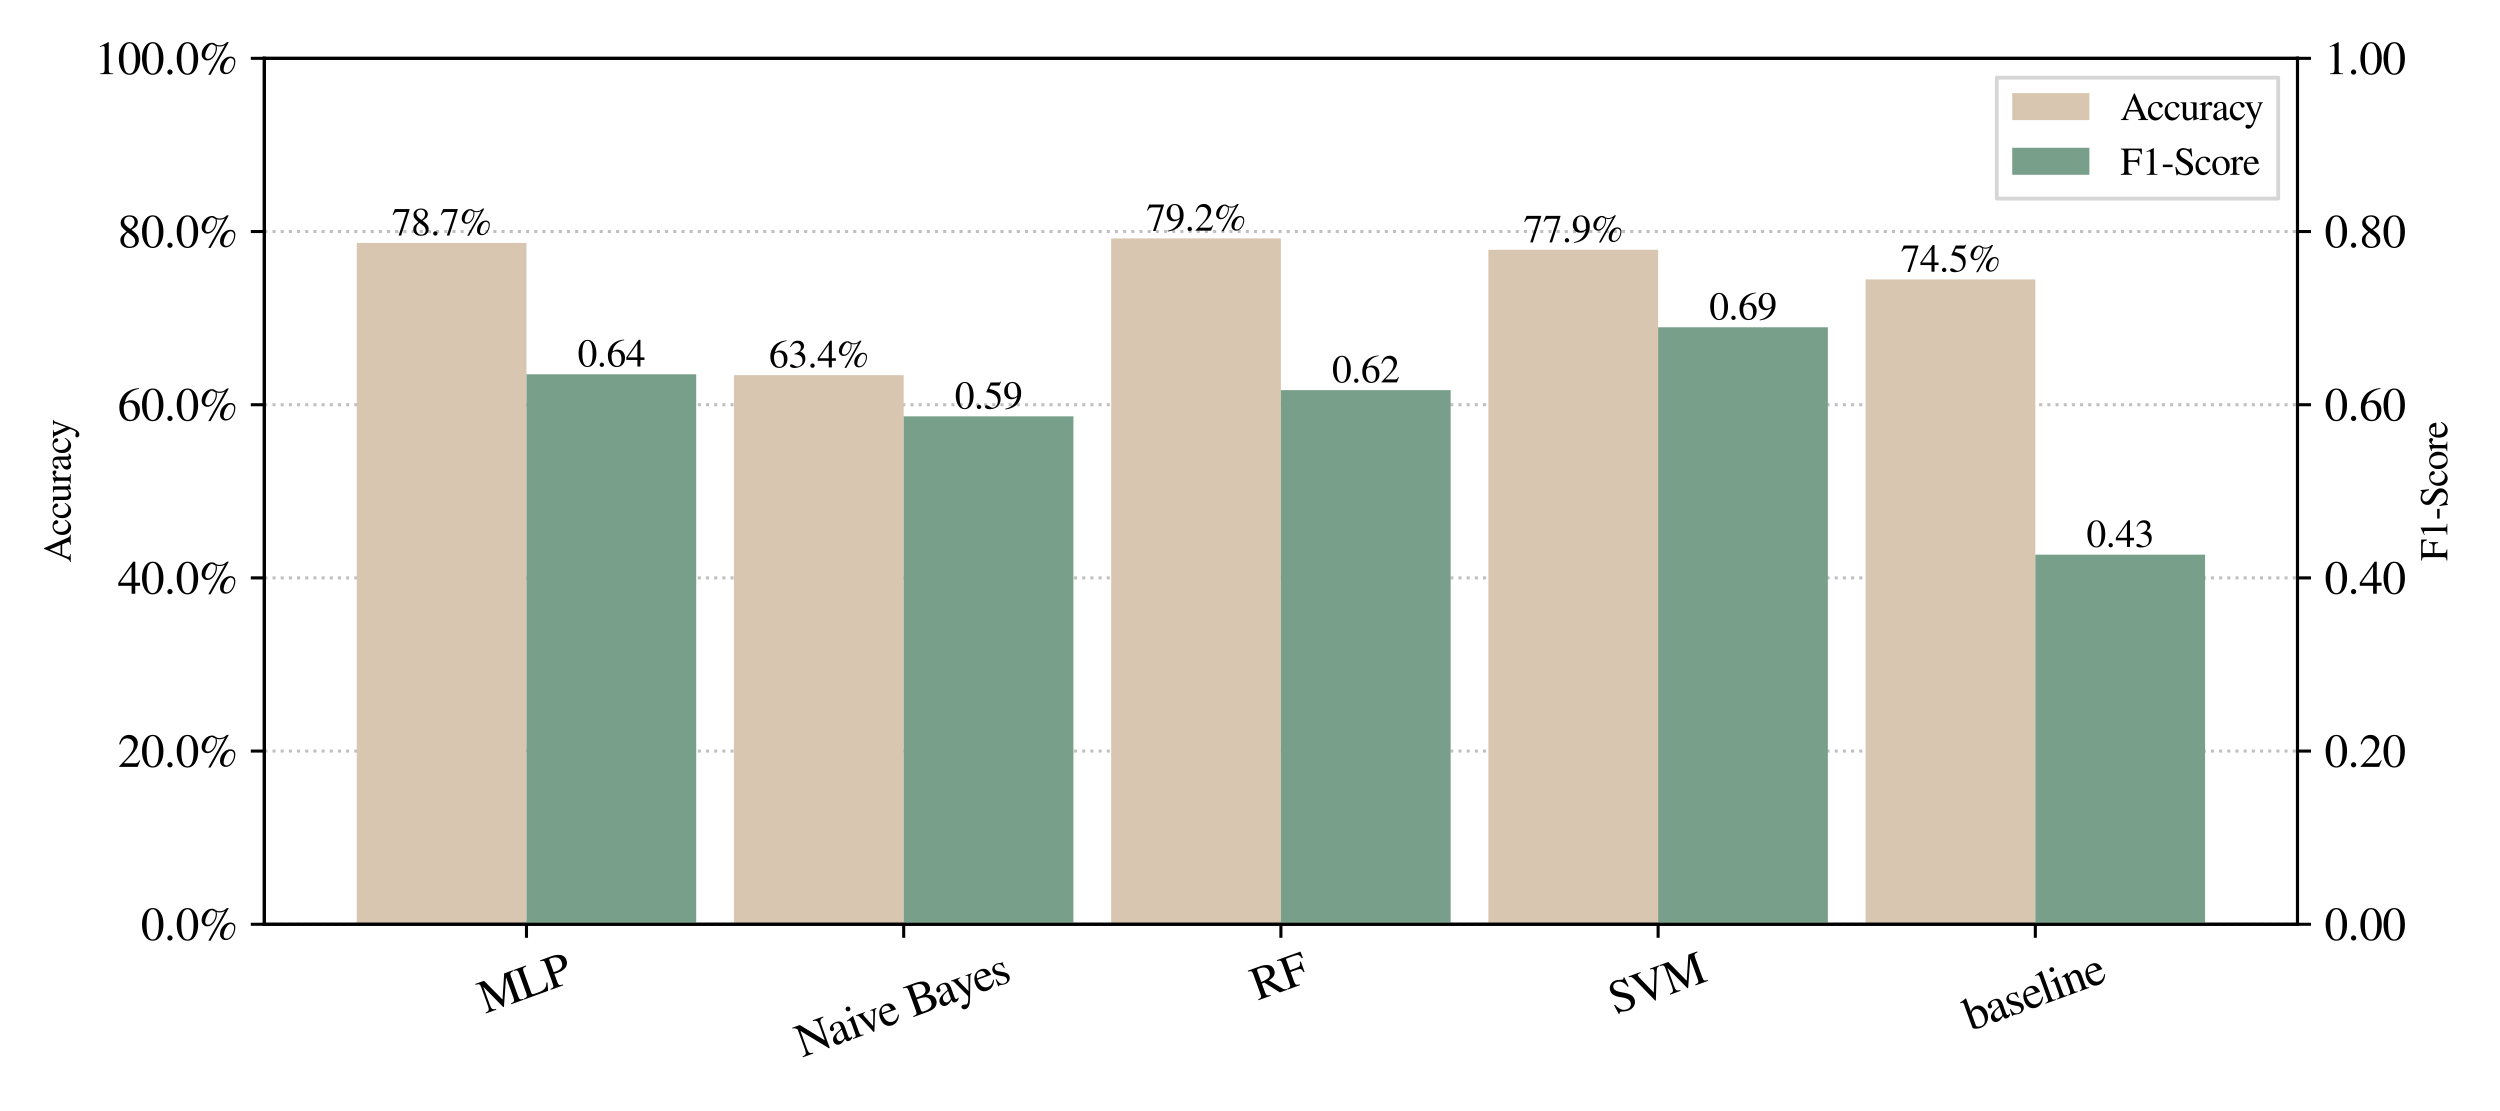 <?xml version="1.0" encoding="utf-8" standalone="no"?>
<!DOCTYPE svg PUBLIC "-//W3C//DTD SVG 1.1//EN"
  "http://www.w3.org/Graphics/SVG/1.1/DTD/svg11.dtd">
<svg xmlns:xlink="http://www.w3.org/1999/xlink" width="648pt" height="288pt" viewBox="0 0 648 288" xmlns="http://www.w3.org/2000/svg" version="1.1">
 <defs>
  <style type="text/css">*{stroke-linejoin: round; stroke-linecap: butt}</style>
 </defs>
 <g id="figure_1">
  <g id="patch_1">
   <path d="M 0 288 
L 648 288 
L 648 0 
L 0 0 
z
" style="fill: #ffffff"/>
  </g>
  <g id="axes_1">
   <g id="patch_2">
    <path d="M 68.51 239.571 
L 595.51 239.571 
L 595.51 15.126 
L 68.51 15.126 
z
" style="fill: #ffffff"/>
   </g>
   <g id="matplotlib.axis_1">
    <g id="xtick_1">
     <g id="line2d_1">
      <defs>
       <path id="mdba4c3437a" d="M 0 0 
L 0 3.5 
" style="stroke: #000000; stroke-width: 0.8"/>
      </defs>
      <g>
       <use xlink:href="#mdba4c3437a" x="136.463" y="239.571" style="stroke: #000000; stroke-width: 0.8"/>
      </g>
     </g>
     <g id="text_1">
      <!-- MLP -->
      <g transform="translate(125.76 262.76)rotate(-20)scale(0.12 -0.12)">
       <defs>
        <path id="FreeSerif-4d" d="M 4333 3667 
L 2694 0 
L 2605 0 
L 998 3520 
L 998 941 
Q 998 454 1113 297 
Q 1229 141 1600 122 
L 1600 0 
L 96 0 
L 96 122 
Q 493 147 605 297 
Q 717 448 717 941 
L 717 3539 
Q 717 3891 611 3990 
Q 506 4090 109 4115 
L 109 4237 
L 1376 4237 
L 2854 1005 
L 4269 4237 
L 5542 4237 
L 5542 4115 
Q 5184 4083 5085 3980 
Q 4986 3878 4986 3539 
L 4986 698 
Q 4986 358 5088 252 
Q 5190 147 5542 122 
L 5542 0 
L 3750 0 
L 3750 122 
Q 4128 147 4230 259 
Q 4333 371 4333 768 
L 4333 3667 
z
" transform="scale(0.016)"/>
        <path id="FreeSerif-4c" d="M 2285 250 
Q 2451 250 2595 269 
Q 2739 288 2848 310 
Q 2957 333 3059 384 
Q 3162 435 3226 467 
Q 3290 499 3357 572 
Q 3424 646 3459 678 
Q 3494 710 3539 796 
Q 3584 883 3597 908 
Q 3610 934 3648 1020 
Q 3686 1107 3686 1114 
L 3846 1114 
L 3539 0 
L 96 0 
L 96 122 
Q 448 147 550 252 
Q 653 358 653 698 
L 653 3539 
Q 653 3878 550 3984 
Q 448 4090 96 4115 
L 96 4237 
L 1901 4237 
L 1901 4115 
Q 1523 4090 1414 3984 
Q 1306 3878 1306 3539 
L 1306 512 
Q 1306 346 1405 298 
Q 1504 250 1856 250 
L 2285 250 
z
" transform="scale(0.016)"/>
        <path id="FreeSerif-50" d="M 3462 3078 
Q 3462 2912 3424 2758 
Q 3386 2605 3274 2432 
Q 3162 2259 2976 2134 
Q 2790 2010 2470 1926 
Q 2150 1843 1728 1843 
Q 1536 1843 1286 1862 
L 1286 698 
Q 1286 346 1398 240 
Q 1510 134 1888 122 
L 1888 0 
L 96 0 
L 96 122 
Q 461 154 547 259 
Q 634 365 634 768 
L 634 3539 
Q 634 3885 544 3981 
Q 454 4077 96 4115 
L 96 4237 
L 1786 4237 
Q 2074 4237 2342 4182 
Q 2611 4128 2876 4006 
Q 3142 3885 3302 3648 
Q 3462 3411 3462 3078 
z
M 1286 3782 
L 1286 2118 
Q 1510 2099 1651 2099 
Q 2765 2099 2765 3040 
Q 2765 3533 2457 3766 
Q 2150 4000 1504 4000 
Q 1376 4000 1331 3955 
Q 1286 3910 1286 3782 
z
" transform="scale(0.016)"/>
       </defs>
       <use xlink:href="#FreeSerif-4d"/>
       <use xlink:href="#FreeSerif-4c" x="88.1"/>
       <use xlink:href="#FreeSerif-50" x="149.2"/>
      </g>
     </g>
    </g>
    <g id="xtick_2">
     <g id="line2d_2">
      <g>
       <use xlink:href="#mdba4c3437a" x="234.236" y="239.571" style="stroke: #000000; stroke-width: 0.8"/>
      </g>
     </g>
     <g id="text_2">
      <!-- Naive Bayes -->
      <g transform="translate(207.942 274.109)rotate(-20)scale(0.12 -0.12)">
       <defs>
        <path id="FreeSerif-4e" d="M 4544 4115 
Q 4365 4096 4278 4073 
Q 4192 4051 4099 3974 
Q 4006 3898 3971 3734 
Q 3936 3571 3936 3296 
L 3936 -70 
L 3827 -70 
L 998 3450 
L 998 941 
Q 998 454 1113 297 
Q 1229 141 1600 122 
L 1600 0 
L 96 0 
L 96 122 
Q 493 147 605 297 
Q 717 448 717 941 
L 717 3763 
Q 525 3987 413 4051 
Q 301 4115 96 4115 
L 96 4237 
L 1190 4237 
L 3654 1139 
L 3654 3296 
Q 3654 3782 3536 3932 
Q 3418 4083 3040 4115 
L 3040 4237 
L 4544 4237 
L 4544 4115 
z
" transform="scale(0.016)"/>
        <path id="FreeSerif-61" d="M 160 621 
Q 160 736 185 835 
Q 211 934 275 1020 
Q 339 1107 396 1177 
Q 454 1248 569 1321 
Q 685 1395 761 1443 
Q 838 1491 995 1558 
Q 1152 1626 1235 1661 
Q 1318 1696 1497 1766 
Q 1677 1837 1760 1869 
L 1760 2259 
Q 1760 2790 1274 2790 
Q 1082 2790 947 2697 
Q 813 2605 813 2477 
Q 813 2426 829 2336 
Q 845 2246 845 2221 
Q 845 2112 758 2032 
Q 672 1952 557 1952 
Q 448 1952 365 2035 
Q 282 2118 282 2227 
Q 282 2528 592 2736 
Q 902 2944 1357 2944 
Q 1882 2944 2080 2691 
Q 2278 2438 2278 1920 
L 2278 672 
Q 2278 461 2320 381 
Q 2362 301 2470 301 
Q 2605 301 2752 422 
L 2752 256 
Q 2586 70 2461 3 
Q 2336 -64 2176 -64 
Q 1978 -64 1885 45 
Q 1792 154 1766 403 
Q 1216 -64 832 -64 
Q 538 -64 349 128 
Q 160 320 160 621 
z
M 1760 787 
L 1760 1715 
Q 1184 1504 953 1305 
Q 723 1107 723 826 
Q 723 563 851 435 
Q 979 307 1126 307 
Q 1344 307 1594 454 
Q 1696 512 1728 576 
Q 1760 640 1760 787 
z
" transform="scale(0.016)"/>
        <path id="FreeSerif-69" d="M 397 2515 
Q 256 2515 128 2496 
L 128 2592 
Q 576 2720 1120 2944 
L 1146 2925 
L 1146 653 
Q 1146 307 1226 214 
Q 1306 122 1619 96 
L 1619 0 
L 102 0 
L 102 96 
Q 435 115 521 211 
Q 608 307 608 653 
L 608 2138 
Q 608 2349 560 2432 
Q 512 2515 397 2515 
z
M 819 4371 
Q 960 4371 1056 4275 
Q 1152 4179 1152 4045 
Q 1152 3904 1056 3811 
Q 960 3718 819 3718 
Q 685 3718 592 3814 
Q 499 3910 499 4044 
Q 499 4179 595 4275 
Q 691 4371 819 4371 
z
" transform="scale(0.016)"/>
        <path id="FreeSerif-76" d="M 2963 2880 
L 2963 2784 
Q 2816 2771 2745 2688 
Q 2675 2605 2547 2285 
L 1728 230 
Q 1600 -90 1549 -90 
Q 1478 -90 1382 211 
L 614 2048 
Q 410 2541 314 2656 
Q 218 2771 32 2784 
L 32 2880 
L 1286 2880 
L 1286 2784 
Q 1120 2771 1056 2732 
Q 992 2694 992 2605 
Q 992 2502 1050 2368 
L 1702 730 
L 2336 2387 
Q 2374 2483 2374 2579 
Q 2374 2758 2074 2784 
L 2074 2880 
L 2963 2880 
z
" transform="scale(0.016)"/>
        <path id="FreeSerif-65" d="M 621 1773 
Q 634 1370 730 1078 
Q 826 787 979 643 
Q 1133 499 1289 438 
Q 1446 378 1619 378 
Q 1926 378 2153 531 
Q 2381 685 2611 1050 
L 2714 1005 
Q 2515 486 2163 211 
Q 1811 -64 1357 -64 
Q 806 -64 483 323 
Q 160 710 160 1370 
Q 160 2080 534 2512 
Q 909 2944 1498 2944 
Q 1984 2944 2253 2653 
Q 2522 2362 2592 1773 
L 621 1773 
z
M 634 1978 
L 1939 1978 
Q 1875 2394 1740 2554 
Q 1606 2714 1312 2714 
Q 736 2714 634 1978 
z
" transform="scale(0.016)"/>
        <path id="FreeSerif-20" transform="scale(0.016)"/>
        <path id="FreeSerif-42" d="M 3782 1152 
Q 3782 960 3712 774 
Q 3642 589 3478 406 
Q 3315 224 2995 112 
Q 2675 0 2234 0 
L 96 0 
L 96 122 
Q 493 134 601 236 
Q 710 339 710 698 
L 710 3539 
Q 710 3891 604 3990 
Q 499 4090 96 4115 
L 96 4237 
L 1888 4237 
Q 3565 4237 3565 3149 
Q 3565 2938 3488 2774 
Q 3411 2611 3331 2524 
Q 3251 2438 3084 2361 
Q 2918 2285 2873 2275 
Q 2829 2266 2688 2227 
Q 2835 2189 2908 2169 
Q 2982 2150 3177 2060 
Q 3373 1971 3481 1868 
Q 3590 1766 3686 1577 
Q 3782 1389 3782 1152 
z
M 1766 237 
Q 2054 237 2265 275 
Q 2477 314 2662 406 
Q 2848 499 2947 684 
Q 3046 870 3046 1146 
Q 3046 1408 2947 1590 
Q 2848 1773 2707 1869 
Q 2566 1965 2316 2016 
Q 2067 2067 1875 2076 
Q 1683 2086 1363 2086 
L 1363 499 
Q 1363 346 1446 291 
Q 1530 237 1766 237 
z
M 1363 2342 
L 1971 2342 
Q 2419 2342 2665 2544 
Q 2912 2746 2912 3123 
Q 2912 3552 2624 3776 
Q 2336 4000 1786 4000 
L 1504 4000 
Q 1363 4000 1363 3808 
L 1363 2342 
z
" transform="scale(0.016)"/>
        <path id="FreeSerif-79" d="M 909 -858 
Q 1088 -858 1286 -461 
Q 1485 -64 1485 122 
Q 1485 205 1203 768 
L 358 2586 
Q 282 2752 32 2790 
L 32 2880 
L 1350 2880 
L 1350 2784 
Q 1146 2778 1062 2739 
Q 979 2701 979 2611 
Q 979 2515 1043 2368 
L 1779 749 
L 2400 2515 
Q 2426 2573 2426 2624 
Q 2426 2784 2118 2784 
L 2118 2880 
L 2982 2880 
L 2982 2784 
Q 2867 2771 2800 2710 
Q 2733 2650 2675 2496 
L 1690 -115 
Q 1434 -806 1181 -1100 
Q 928 -1395 608 -1395 
Q 403 -1395 268 -1289 
Q 134 -1184 134 -1024 
Q 134 -909 217 -825 
Q 301 -742 410 -742 
Q 550 -742 710 -800 
Q 870 -858 909 -858 
z
" transform="scale(0.016)"/>
        <path id="FreeSerif-73" d="M 1715 2816 
Q 1722 2816 1818 2880 
L 1888 2880 
L 1914 2010 
L 1818 2010 
Q 1709 2438 1549 2617 
Q 1389 2797 1114 2797 
Q 896 2797 758 2675 
Q 621 2554 621 2362 
Q 621 2086 896 1926 
L 1587 1517 
Q 1875 1344 2000 1168 
Q 2125 992 2125 755 
Q 2125 422 1859 179 
Q 1594 -64 1222 -64 
Q 1062 -64 793 -6 
Q 525 51 461 51 
Q 365 51 314 -26 
L 230 -26 
L 230 973 
L 333 973 
Q 435 525 576 339 
Q 781 77 1146 77 
Q 1389 77 1533 201 
Q 1677 326 1677 538 
Q 1677 826 1344 1018 
L 973 1229 
Q 563 1459 393 1670 
Q 224 1882 224 2150 
Q 224 2496 470 2717 
Q 717 2938 1094 2938 
Q 1306 2938 1491 2877 
Q 1677 2816 1715 2816 
z
" transform="scale(0.016)"/>
       </defs>
       <use xlink:href="#FreeSerif-4e"/>
       <use xlink:href="#FreeSerif-61" x="72.5"/>
       <use xlink:href="#FreeSerif-69" x="115.5"/>
       <use xlink:href="#FreeSerif-76" x="139.8"/>
       <use xlink:href="#FreeSerif-65" x="184.6"/>
       <use xlink:href="#FreeSerif-20" x="229"/>
       <use xlink:href="#FreeSerif-42" x="254"/>
       <use xlink:href="#FreeSerif-61" x="317.1"/>
       <use xlink:href="#FreeSerif-79" x="358.1"/>
       <use xlink:href="#FreeSerif-65" x="403.2"/>
       <use xlink:href="#FreeSerif-73" x="446.6"/>
      </g>
     </g>
    </g>
    <g id="xtick_3">
     <g id="line2d_3">
      <g>
       <use xlink:href="#mdba4c3437a" x="332.01" y="239.571" style="stroke: #000000; stroke-width: 0.8"/>
      </g>
     </g>
     <g id="text_3">
      <!-- RF -->
      <g transform="translate(326.025 259.326)rotate(-20)scale(0.12 -0.12)">
       <defs>
        <path id="FreeSerif-52" d="M 1862 4237 
Q 2138 4237 2387 4192 
Q 2637 4147 2902 4035 
Q 3168 3923 3328 3686 
Q 3488 3450 3488 3110 
Q 3488 2259 2362 2048 
Q 2342 2042 2330 2042 
L 3648 422 
Q 3782 262 3900 198 
Q 4019 134 4205 122 
L 4205 0 
L 3174 0 
L 1651 1971 
L 1293 1958 
L 1293 698 
Q 1293 352 1395 249 
Q 1498 147 1869 122 
L 1869 0 
L 96 0 
L 96 122 
Q 454 147 547 259 
Q 640 371 640 768 
L 640 3539 
Q 640 3878 547 3977 
Q 454 4077 96 4115 
L 96 4237 
L 1862 4237 
z
M 1293 2195 
Q 2067 2208 2428 2400 
Q 2790 2592 2790 3123 
Q 2790 3571 2505 3785 
Q 2221 4000 1619 4000 
Q 1427 4000 1360 3952 
Q 1293 3904 1293 3770 
L 1293 2195 
z
" transform="scale(0.016)"/>
        <path id="FreeSerif-46" d="M 3085 1478 
L 2938 1478 
Q 2880 1869 2752 1981 
Q 2624 2093 2234 2093 
L 1306 2093 
L 1306 762 
Q 1306 371 1411 256 
Q 1517 141 1888 122 
L 1888 0 
L 96 0 
L 96 122 
Q 461 147 557 259 
Q 653 371 653 768 
L 653 3539 
Q 653 3878 550 3984 
Q 448 4090 96 4115 
L 96 4237 
L 3494 4237 
L 3514 3322 
L 3354 3322 
Q 3270 3750 3097 3872 
Q 2925 3994 2381 3994 
L 1510 3994 
Q 1382 3994 1344 3952 
Q 1306 3910 1306 3776 
L 1306 2355 
L 2234 2355 
Q 2618 2355 2749 2467 
Q 2880 2579 2938 2963 
L 3085 2963 
L 3085 1478 
z
" transform="scale(0.016)"/>
       </defs>
       <use xlink:href="#FreeSerif-52"/>
       <use xlink:href="#FreeSerif-46" x="66.7"/>
      </g>
     </g>
    </g>
    <g id="xtick_4">
     <g id="line2d_4">
      <g>
       <use xlink:href="#mdba4c3437a" x="429.784" y="239.571" style="stroke: #000000; stroke-width: 0.8"/>
      </g>
     </g>
     <g id="text_4">
      <!-- SVM -->
      <g transform="translate(418.838 262.937)rotate(-20)scale(0.12 -0.12)">
       <defs>
        <path id="FreeSerif-53" d="M 2419 864 
Q 2419 1165 2208 1398 
Q 1997 1632 1696 1798 
Q 1395 1965 1097 2141 
Q 800 2317 589 2592 
Q 378 2867 378 3232 
Q 378 3718 707 4022 
Q 1037 4326 1485 4326 
Q 1754 4326 2067 4217 
Q 2381 4109 2445 4109 
Q 2611 4109 2650 4326 
L 2784 4326 
L 2925 2963 
L 2765 2963 
Q 2611 3526 2294 3795 
Q 1978 4064 1594 4064 
Q 1299 4064 1113 3897 
Q 928 3731 928 3469 
Q 928 3213 1145 2982 
Q 1363 2752 1869 2470 
Q 2502 2131 2784 1801 
Q 3066 1472 3066 1075 
Q 3066 582 2688 246 
Q 2310 -90 1760 -90 
Q 1440 -90 1110 19 
Q 781 128 704 128 
Q 634 128 582 67 
Q 531 6 525 -83 
L 384 -83 
L 192 1274 
L 339 1274 
Q 576 691 889 416 
Q 1203 141 1632 141 
Q 1984 141 2201 342 
Q 2419 544 2419 864 
z
" transform="scale(0.016)"/>
        <path id="FreeSerif-56" d="M 4422 4237 
L 4422 4115 
Q 4186 4102 4086 4000 
Q 3987 3898 3834 3520 
L 2413 -70 
L 2317 -70 
L 742 3443 
Q 557 3866 432 3984 
Q 307 4102 64 4115 
L 64 4237 
L 1766 4237 
L 1766 4115 
Q 1587 4102 1581 4102 
Q 1286 4083 1286 3904 
Q 1286 3776 1549 3194 
L 2515 1030 
L 3456 3379 
Q 3578 3686 3578 3846 
Q 3578 3981 3475 4041 
Q 3373 4102 3110 4115 
L 3110 4237 
L 4422 4237 
z
" transform="scale(0.016)"/>
       </defs>
       <use xlink:href="#FreeSerif-53"/>
       <use xlink:href="#FreeSerif-56" x="52.9"/>
       <use xlink:href="#FreeSerif-4d" x="123"/>
      </g>
     </g>
    </g>
    <g id="xtick_5">
     <g id="line2d_5">
      <g>
       <use xlink:href="#mdba4c3437a" x="527.557" y="239.571" style="stroke: #000000; stroke-width: 0.8"/>
      </g>
     </g>
     <g id="text_5">
      <!-- baseline -->
      <g transform="translate(510.611 267.304)rotate(-20)scale(0.12 -0.12)">
       <defs>
        <path id="FreeSerif-62" d="M 1024 4358 
L 1024 2400 
Q 1120 2637 1369 2790 
Q 1619 2944 1914 2944 
Q 2394 2944 2717 2544 
Q 3040 2144 3040 1555 
Q 3040 870 2608 403 
Q 2176 -64 1542 -64 
Q 1158 -64 822 67 
Q 486 198 486 346 
L 486 3667 
Q 486 3866 425 3930 
Q 365 3994 173 3994 
Q 102 3994 64 3987 
L 64 4090 
Q 557 4211 992 4371 
L 1024 4358 
z
M 1024 2061 
L 1024 448 
Q 1024 326 1209 233 
Q 1395 141 1645 141 
Q 2042 141 2259 435 
Q 2477 730 2477 1261 
Q 2477 1843 2256 2192 
Q 2035 2541 1658 2541 
Q 1408 2541 1216 2393 
Q 1024 2246 1024 2061 
z
" transform="scale(0.016)"/>
        <path id="FreeSerif-6c" d="M 64 3987 
L 64 4090 
Q 698 4243 1082 4371 
L 1107 4358 
L 1107 538 
Q 1107 275 1193 195 
Q 1280 115 1587 96 
L 1587 0 
L 77 0 
L 77 96 
Q 378 122 474 211 
Q 570 301 570 557 
L 570 3610 
Q 570 3834 512 3917 
Q 454 4000 301 4000 
Q 173 4000 64 3987 
z
" transform="scale(0.016)"/>
        <path id="FreeSerif-6e" d="M 64 2547 
L 64 2656 
Q 538 2797 947 2944 
L 992 2931 
L 992 2426 
Q 1318 2733 1507 2838 
Q 1696 2944 1920 2944 
Q 2272 2944 2473 2691 
Q 2675 2438 2675 1984 
L 2675 518 
Q 2675 282 2752 202 
Q 2829 122 3066 96 
L 3066 0 
L 1734 0 
L 1734 96 
Q 1978 115 2058 224 
Q 2138 333 2138 634 
L 2138 1971 
Q 2138 2592 1670 2592 
Q 1510 2592 1376 2518 
Q 1242 2445 1011 2227 
L 1011 429 
Q 1011 256 1100 185 
Q 1190 115 1434 96 
L 1434 0 
L 77 0 
L 77 96 
Q 320 115 397 208 
Q 474 301 474 576 
L 474 2163 
Q 474 2400 422 2486 
Q 371 2573 237 2573 
Q 115 2573 64 2547 
z
" transform="scale(0.016)"/>
       </defs>
       <use xlink:href="#FreeSerif-62"/>
       <use xlink:href="#FreeSerif-61" x="50"/>
       <use xlink:href="#FreeSerif-73" x="93.5"/>
       <use xlink:href="#FreeSerif-65" x="130.2"/>
       <use xlink:href="#FreeSerif-6c" x="172.6"/>
       <use xlink:href="#FreeSerif-69" x="198.4"/>
       <use xlink:href="#FreeSerif-6e" x="225.2"/>
       <use xlink:href="#FreeSerif-65" x="273.1"/>
      </g>
     </g>
    </g>
   </g>
   <g id="matplotlib.axis_2">
    <g id="ytick_1">
     <g id="line2d_6">
      <path d="M 68.51 239.571 
L 595.51 239.571 
" clip-path="url(#pc484e9bb1f)" style="fill: none; stroke-dasharray: 0.8,1.32; stroke-dashoffset: 0; stroke: #b0b0b0; stroke-opacity: 0.8; stroke-width: 0.8"/>
     </g>
     <g id="line2d_7">
      <defs>
       <path id="m67d32648ec" d="M 0 0 
L -3.5 0 
" style="stroke: #000000; stroke-width: 0.8"/>
      </defs>
      <g>
       <use xlink:href="#m67d32648ec" x="68.51" y="239.571" style="stroke: #000000; stroke-width: 0.8"/>
      </g>
     </g>
     <g id="text_6">
      <!-- 0.0% -->
      <g transform="translate(36.514 243.669)scale(0.12 -0.12)">
       <defs>
        <path id="FreeSerif-30" d="M 2649 524 
Q 2253 -90 1600 -90 
Q 947 -90 550 537 
Q 154 1165 154 2150 
Q 154 3078 550 3702 
Q 947 4326 1626 4326 
Q 2253 4326 2649 3712 
Q 3046 3098 3046 2112 
Q 3046 1139 2649 524 
z
M 1606 4160 
Q 768 4160 768 2093 
Q 768 77 1600 77 
Q 2432 77 2432 2099 
Q 2432 3104 2221 3632 
Q 2010 4160 1606 4160 
z
" transform="scale(0.016)"/>
        <path id="FreeSerif-2e" d="M 800 640 
Q 947 640 1052 531 
Q 1158 422 1158 275 
Q 1158 134 1049 32 
Q 941 -70 794 -70 
Q 653 -70 550 32 
Q 448 134 448 275 
Q 448 422 553 531 
Q 659 640 800 640 
z
" transform="scale(0.016)"/>
        <path id="FreeSerif-25" d="M 4282 2374 
Q 4595 2374 4768 2195 
Q 4941 2016 4941 1690 
Q 4941 1318 4793 953 
Q 4646 589 4390 326 
Q 4064 0 3642 0 
Q 3296 0 3085 227 
Q 2874 454 2874 826 
Q 2874 1427 3306 1900 
Q 3738 2374 4282 2374 
z
M 3750 192 
Q 4026 192 4269 435 
Q 4512 678 4643 1014 
Q 4774 1350 4774 1658 
Q 4774 1869 4643 2019 
Q 4512 2170 4326 2170 
Q 4032 2170 3795 1837 
Q 3558 1504 3459 1155 
Q 3360 806 3360 602 
Q 3360 422 3469 307 
Q 3578 192 3750 192 
z
M 1805 4237 
Q 2003 4237 2124 4150 
Q 2246 4064 2396 3977 
Q 2547 3891 2810 3891 
Q 3110 3891 3331 3987 
Q 3552 4083 3808 4326 
L 4058 4326 
L 1594 -83 
L 1286 -83 
L 3533 3923 
Q 3200 3731 2829 3731 
Q 2579 3731 2413 3795 
Q 2458 3635 2458 3514 
Q 2458 2918 2077 2384 
Q 1696 1850 1146 1850 
Q 832 1850 611 2090 
Q 390 2330 390 2662 
Q 390 3270 822 3753 
Q 1254 4237 1805 4237 
z
M 1805 4045 
Q 1498 4045 1187 3485 
Q 877 2925 877 2458 
Q 877 2285 982 2176 
Q 1088 2067 1254 2067 
Q 1645 2067 1971 2524 
Q 2298 2982 2298 3526 
Q 2298 3648 2240 3840 
Q 2112 3872 2025 3913 
Q 1939 3955 1910 3980 
Q 1882 4006 1856 4025 
Q 1830 4045 1805 4045 
z
" transform="scale(0.016)"/>
       </defs>
       <use xlink:href="#FreeSerif-30"/>
       <use xlink:href="#FreeSerif-2e" x="50"/>
       <use xlink:href="#FreeSerif-30" x="75"/>
       <use xlink:href="#FreeSerif-25" x="125"/>
      </g>
     </g>
    </g>
    <g id="ytick_2">
     <g id="line2d_8">
      <path d="M 68.51 194.682 
L 595.51 194.682 
" clip-path="url(#pc484e9bb1f)" style="fill: none; stroke-dasharray: 0.8,1.32; stroke-dashoffset: 0; stroke: #b0b0b0; stroke-opacity: 0.8; stroke-width: 0.8"/>
     </g>
     <g id="line2d_9">
      <g>
       <use xlink:href="#m67d32648ec" x="68.51" y="194.682" style="stroke: #000000; stroke-width: 0.8"/>
      </g>
     </g>
     <g id="text_7">
      <!-- 20.0% -->
      <g transform="translate(30.514 198.78)scale(0.12 -0.12)">
       <defs>
        <path id="FreeSerif-32" d="M 198 3053 
Q 230 3200 262 3309 
Q 294 3418 400 3626 
Q 506 3834 637 3971 
Q 768 4109 1001 4217 
Q 1235 4326 1530 4326 
Q 2029 4326 2371 4000 
Q 2714 3674 2714 3194 
Q 2714 2470 1894 1613 
L 819 486 
L 2349 486 
Q 2566 486 2672 560 
Q 2778 634 2957 909 
L 3040 877 
L 2688 0 
L 192 0 
L 192 77 
L 1331 1286 
Q 2163 2170 2163 2950 
Q 2163 3354 1913 3603 
Q 1664 3853 1261 3853 
Q 928 3853 726 3670 
Q 525 3488 333 3021 
L 198 3053 
z
" transform="scale(0.016)"/>
       </defs>
       <use xlink:href="#FreeSerif-32"/>
       <use xlink:href="#FreeSerif-30" x="50"/>
       <use xlink:href="#FreeSerif-2e" x="100"/>
       <use xlink:href="#FreeSerif-30" x="125"/>
       <use xlink:href="#FreeSerif-25" x="175"/>
      </g>
     </g>
    </g>
    <g id="ytick_3">
     <g id="line2d_10">
      <path d="M 68.51 149.793 
L 595.51 149.793 
" clip-path="url(#pc484e9bb1f)" style="fill: none; stroke-dasharray: 0.8,1.32; stroke-dashoffset: 0; stroke: #b0b0b0; stroke-opacity: 0.8; stroke-width: 0.8"/>
     </g>
     <g id="line2d_11">
      <g>
       <use xlink:href="#m67d32648ec" x="68.51" y="149.793" style="stroke: #000000; stroke-width: 0.8"/>
      </g>
     </g>
     <g id="text_8">
      <!-- 40.0% -->
      <g transform="translate(30.514 153.891)scale(0.12 -0.12)">
       <defs>
        <path id="FreeSerif-34" d="M 3021 1478 
L 3021 1069 
L 2368 1069 
L 2368 0 
L 1875 0 
L 1875 1069 
L 77 1069 
L 77 1478 
L 2086 4326 
L 2368 4326 
L 2368 1478 
L 3021 1478 
z
M 1869 1478 
L 1869 3674 
L 333 1478 
L 1869 1478 
z
" transform="scale(0.016)"/>
       </defs>
       <use xlink:href="#FreeSerif-34"/>
       <use xlink:href="#FreeSerif-30" x="50"/>
       <use xlink:href="#FreeSerif-2e" x="100"/>
       <use xlink:href="#FreeSerif-30" x="125"/>
       <use xlink:href="#FreeSerif-25" x="175"/>
      </g>
     </g>
    </g>
    <g id="ytick_4">
     <g id="line2d_12">
      <path d="M 68.51 104.904 
L 595.51 104.904 
" clip-path="url(#pc484e9bb1f)" style="fill: none; stroke-dasharray: 0.8,1.32; stroke-dashoffset: 0; stroke: #b0b0b0; stroke-opacity: 0.8; stroke-width: 0.8"/>
     </g>
     <g id="line2d_13">
      <g>
       <use xlink:href="#m67d32648ec" x="68.51" y="104.904" style="stroke: #000000; stroke-width: 0.8"/>
      </g>
     </g>
     <g id="text_9">
      <!-- 60.0% -->
      <g transform="translate(30.514 109.002)scale(0.12 -0.12)">
       <defs>
        <path id="FreeSerif-36" d="M 1651 -90 
Q 1005 -90 611 425 
Q 218 941 218 1786 
Q 218 2048 269 2326 
Q 320 2605 493 2960 
Q 666 3315 941 3596 
Q 1216 3878 1712 4099 
Q 2208 4320 2854 4378 
L 2867 4275 
Q 2112 4154 1606 3664 
Q 1101 3174 973 2451 
Q 1274 2630 1427 2684 
Q 1581 2739 1792 2739 
Q 2342 2739 2668 2377 
Q 2995 2016 2995 1402 
Q 2995 742 2620 326 
Q 2246 -90 1651 -90 
z
M 1549 2445 
Q 1114 2445 963 2253 
Q 813 2061 813 1683 
Q 813 941 1056 515 
Q 1299 90 1722 90 
Q 2061 90 2240 374 
Q 2419 659 2419 1184 
Q 2419 1786 2192 2115 
Q 1965 2445 1549 2445 
z
" transform="scale(0.016)"/>
       </defs>
       <use xlink:href="#FreeSerif-36"/>
       <use xlink:href="#FreeSerif-30" x="50"/>
       <use xlink:href="#FreeSerif-2e" x="100"/>
       <use xlink:href="#FreeSerif-30" x="125"/>
       <use xlink:href="#FreeSerif-25" x="175"/>
      </g>
     </g>
    </g>
    <g id="ytick_5">
     <g id="line2d_14">
      <path d="M 68.51 60.015 
L 595.51 60.015 
" clip-path="url(#pc484e9bb1f)" style="fill: none; stroke-dasharray: 0.8,1.32; stroke-dashoffset: 0; stroke: #b0b0b0; stroke-opacity: 0.8; stroke-width: 0.8"/>
     </g>
     <g id="line2d_15">
      <g>
       <use xlink:href="#m67d32648ec" x="68.51" y="60.015" style="stroke: #000000; stroke-width: 0.8"/>
      </g>
     </g>
     <g id="text_10">
      <!-- 80.0% -->
      <g transform="translate(30.514 64.113)scale(0.12 -0.12)">
       <defs>
        <path id="FreeSerif-38" d="M 1856 2374 
Q 2432 1946 2640 1654 
Q 2848 1363 2848 992 
Q 2848 499 2505 204 
Q 2163 -90 1587 -90 
Q 1043 -90 700 204 
Q 358 499 358 966 
Q 358 1293 515 1513 
Q 672 1734 1190 2125 
Q 685 2566 541 2784 
Q 397 3002 397 3315 
Q 397 3750 742 4038 
Q 1088 4326 1613 4326 
Q 2093 4326 2403 4070 
Q 2714 3814 2714 3418 
Q 2714 3091 2522 2860 
Q 2330 2630 1856 2374 
z
M 1357 1997 
Q 1075 1773 960 1549 
Q 845 1325 845 1018 
Q 845 602 1069 346 
Q 1293 90 1658 90 
Q 1971 90 2166 285 
Q 2362 480 2362 794 
Q 2362 896 2339 985 
Q 2317 1075 2294 1142 
Q 2272 1210 2205 1293 
Q 2138 1376 2096 1424 
Q 2054 1472 1945 1561 
Q 1837 1651 1782 1689 
Q 1728 1728 1577 1837 
Q 1427 1946 1357 1997 
z
M 1670 2490 
Q 1677 2496 1757 2550 
Q 1837 2605 1872 2637 
Q 1907 2669 1980 2736 
Q 2054 2803 2092 2864 
Q 2131 2925 2179 3011 
Q 2227 3098 2249 3203 
Q 2272 3309 2272 3424 
Q 2272 3757 2080 3952 
Q 1888 4147 1562 4147 
Q 1261 4147 1065 3968 
Q 870 3789 870 3514 
Q 870 3245 1056 3008 
Q 1242 2771 1670 2490 
z
" transform="scale(0.016)"/>
       </defs>
       <use xlink:href="#FreeSerif-38"/>
       <use xlink:href="#FreeSerif-30" x="50"/>
       <use xlink:href="#FreeSerif-2e" x="100"/>
       <use xlink:href="#FreeSerif-30" x="125"/>
       <use xlink:href="#FreeSerif-25" x="175"/>
      </g>
     </g>
    </g>
    <g id="ytick_6">
     <g id="line2d_16">
      <path d="M 68.51 15.126 
L 595.51 15.126 
" clip-path="url(#pc484e9bb1f)" style="fill: none; stroke-dasharray: 0.8,1.32; stroke-dashoffset: 0; stroke: #b0b0b0; stroke-opacity: 0.8; stroke-width: 0.8"/>
     </g>
     <g id="line2d_17">
      <g>
       <use xlink:href="#m67d32648ec" x="68.51" y="15.126" style="stroke: #000000; stroke-width: 0.8"/>
      </g>
     </g>
     <g id="text_11">
      <!-- 100.0% -->
      <g transform="translate(24.514 19.223)scale(0.12 -0.12)">
       <defs>
        <path id="FreeSerif-31" d="M 1171 3795 
Q 1056 3795 710 3654 
L 710 3744 
L 1862 4326 
L 1914 4314 
L 1914 474 
Q 1914 243 2029 172 
Q 2144 102 2522 96 
L 2522 0 
L 755 0 
L 755 96 
Q 1114 109 1238 201 
Q 1363 294 1363 595 
L 1363 3494 
Q 1363 3795 1171 3795 
z
" transform="scale(0.016)"/>
       </defs>
       <use xlink:href="#FreeSerif-31"/>
       <use xlink:href="#FreeSerif-30" x="50"/>
       <use xlink:href="#FreeSerif-30" x="100"/>
       <use xlink:href="#FreeSerif-2e" x="150"/>
       <use xlink:href="#FreeSerif-30" x="175"/>
       <use xlink:href="#FreeSerif-25" x="225"/>
      </g>
     </g>
    </g>
    <g id="text_12">
     <!-- Accuracy -->
     <g transform="translate(18.335 145.819)rotate(-90)scale(0.1 -0.1)">
      <defs>
       <path id="FreeSerif-41" d="M 4518 122 
L 4518 0 
L 2886 0 
L 2886 122 
Q 3142 128 3238 173 
Q 3334 218 3334 339 
Q 3334 493 3213 768 
L 2950 1382 
L 1274 1382 
L 979 634 
Q 928 499 928 384 
Q 928 122 1363 122 
L 1363 0 
L 96 0 
L 96 122 
Q 333 134 464 304 
Q 595 474 890 1171 
L 2221 4314 
L 2349 4314 
L 3942 678 
Q 4096 326 4198 230 
Q 4301 134 4518 122 
z
M 1382 1645 
L 2861 1645 
L 2118 3405 
L 1382 1645 
z
" transform="scale(0.016)"/>
       <path id="FreeSerif-63" d="M 160 1363 
Q 160 2074 579 2509 
Q 998 2944 1562 2944 
Q 1965 2944 2256 2749 
Q 2547 2554 2547 2285 
Q 2547 2176 2457 2096 
Q 2368 2016 2240 2016 
Q 2022 2016 1939 2310 
L 1901 2451 
Q 1850 2630 1773 2694 
Q 1696 2758 1523 2758 
Q 1133 2758 893 2448 
Q 653 2138 653 1645 
Q 653 1094 931 745 
Q 1210 397 1645 397 
Q 1920 397 2118 528 
Q 2317 659 2547 998 
L 2637 941 
Q 2573 813 2525 729 
Q 2477 646 2352 480 
Q 2227 314 2105 211 
Q 1984 109 1785 22 
Q 1587 -64 1376 -64 
Q 845 -64 502 336 
Q 160 736 160 1363 
z
" transform="scale(0.016)"/>
       <path id="FreeSerif-75" d="M 3072 320 
L 3072 230 
Q 2573 96 2195 -58 
L 2170 -45 
L 2170 486 
Q 2150 467 2057 371 
Q 1965 275 1926 240 
Q 1888 205 1795 131 
Q 1702 58 1632 26 
Q 1562 -6 1453 -35 
Q 1344 -64 1235 -64 
Q 883 -64 672 163 
Q 461 390 461 768 
L 461 2381 
Q 461 2605 377 2691 
Q 294 2778 64 2790 
L 64 2880 
L 998 2880 
L 998 794 
Q 998 595 1132 451 
Q 1267 307 1453 307 
Q 1523 307 1619 326 
Q 1715 346 1840 400 
Q 1965 454 2051 572 
Q 2138 691 2138 864 
L 2138 2368 
Q 2138 2605 2051 2681 
Q 1965 2758 1664 2771 
L 1664 2880 
L 2675 2880 
L 2675 685 
Q 2675 461 2745 390 
Q 2816 320 3040 320 
L 3072 320 
z
" transform="scale(0.016)"/>
       <path id="FreeSerif-72" d="M 1926 2317 
Q 1830 2317 1689 2429 
Q 1549 2541 1504 2541 
Q 1376 2541 1216 2355 
Q 1056 2170 1056 2016 
L 1056 576 
Q 1056 301 1165 205 
Q 1274 109 1600 96 
L 1600 0 
L 64 0 
L 64 96 
Q 371 154 444 224 
Q 518 294 518 538 
L 518 2138 
Q 518 2349 470 2435 
Q 422 2522 301 2522 
Q 198 2522 77 2496 
L 77 2598 
Q 589 2765 1024 2944 
L 1056 2931 
L 1056 2342 
Q 1293 2682 1459 2813 
Q 1626 2944 1824 2944 
Q 1990 2944 2083 2854 
Q 2176 2765 2176 2605 
Q 2176 2470 2109 2393 
Q 2042 2317 1926 2317 
z
" transform="scale(0.016)"/>
      </defs>
      <use xlink:href="#FreeSerif-41"/>
      <use xlink:href="#FreeSerif-63" x="69.1"/>
      <use xlink:href="#FreeSerif-63" x="112.5"/>
      <use xlink:href="#FreeSerif-75" x="154.9"/>
      <use xlink:href="#FreeSerif-72" x="203.9"/>
      <use xlink:href="#FreeSerif-61" x="238.4"/>
      <use xlink:href="#FreeSerif-63" x="281.4"/>
      <use xlink:href="#FreeSerif-79" x="322.3"/>
     </g>
    </g>
   </g>
   <g id="patch_3">
    <path d="M 92.465 239.571 
L 136.463 239.571 
L 136.463 62.968 
L 92.465 62.968 
z
" clip-path="url(#pc484e9bb1f)" style="fill: #d9c6b0"/>
   </g>
   <g id="patch_4">
    <path d="M 190.238 239.571 
L 234.236 239.571 
L 234.236 97.226 
L 190.238 97.226 
z
" clip-path="url(#pc484e9bb1f)" style="fill: #d9c6b0"/>
   </g>
   <g id="patch_5">
    <path d="M 288.012 239.571 
L 332.01 239.571 
L 332.01 61.787 
L 288.012 61.787 
z
" clip-path="url(#pc484e9bb1f)" style="fill: #d9c6b0"/>
   </g>
   <g id="patch_6">
    <path d="M 385.786 239.571 
L 429.784 239.571 
L 429.784 64.74 
L 385.786 64.74 
z
" clip-path="url(#pc484e9bb1f)" style="fill: #d9c6b0"/>
   </g>
   <g id="patch_7">
    <path d="M 483.559 239.571 
L 527.557 239.571 
L 527.557 72.418 
L 483.559 72.418 
z
" clip-path="url(#pc484e9bb1f)" style="fill: #d9c6b0"/>
   </g>
   <g id="LineCollection_1">
    <path d="M 114.464 62.968 
L 114.464 62.968 
" clip-path="url(#pc484e9bb1f)" style="fill: none; stroke: #000000; stroke-width: 1.5"/>
   </g>
   <g id="LineCollection_2">
    <path d="M 212.237 97.226 
L 212.237 97.226 
" clip-path="url(#pc484e9bb1f)" style="fill: none; stroke: #000000; stroke-width: 1.5"/>
   </g>
   <g id="LineCollection_3">
    <path d="M 310.011 61.787 
L 310.011 61.787 
" clip-path="url(#pc484e9bb1f)" style="fill: none; stroke: #000000; stroke-width: 1.5"/>
   </g>
   <g id="LineCollection_4">
    <path d="M 407.785 64.74 
L 407.785 64.74 
" clip-path="url(#pc484e9bb1f)" style="fill: none; stroke: #000000; stroke-width: 1.5"/>
   </g>
   <g id="LineCollection_5">
    <path d="M 505.558 72.418 
L 505.558 72.418 
" clip-path="url(#pc484e9bb1f)" style="fill: none; stroke: #000000; stroke-width: 1.5"/>
   </g>
   <g id="patch_8">
    <path d="M 68.51 239.571 
L 68.51 15.126 
" style="fill: none; stroke: #000000; stroke-width: 0.8; stroke-linejoin: miter; stroke-linecap: square"/>
   </g>
   <g id="patch_9">
    <path d="M 595.51 239.571 
L 595.51 15.126 
" style="fill: none; stroke: #000000; stroke-width: 0.8; stroke-linejoin: miter; stroke-linecap: square"/>
   </g>
   <g id="patch_10">
    <path d="M 68.51 239.571 
L 595.51 239.571 
" style="fill: none; stroke: #000000; stroke-width: 0.8; stroke-linejoin: miter; stroke-linecap: square"/>
   </g>
   <g id="patch_11">
    <path d="M 68.51 15.126 
L 595.51 15.126 
" style="fill: none; stroke: #000000; stroke-width: 0.8; stroke-linejoin: miter; stroke-linecap: square"/>
   </g>
   <g id="text_13">
    <!-- 78.7% -->
    <g transform="translate(101.549 60.968)scale(0.1 -0.1)">
     <defs>
      <path id="FreeSerif-37" d="M 2874 4237 
L 2874 4134 
L 1517 -51 
L 1101 -51 
L 2368 3763 
L 979 3763 
Q 717 3763 579 3667 
Q 442 3571 237 3245 
L 128 3296 
L 506 4237 
L 2874 4237 
z
" transform="scale(0.016)"/>
     </defs>
     <use xlink:href="#FreeSerif-37"/>
     <use xlink:href="#FreeSerif-38" x="50"/>
     <use xlink:href="#FreeSerif-2e" x="100"/>
     <use xlink:href="#FreeSerif-37" x="125"/>
     <use xlink:href="#FreeSerif-25" x="175"/>
    </g>
   </g>
   <g id="text_14">
    <!-- 63.4% -->
    <g transform="translate(199.322 95.226)scale(0.1 -0.1)">
     <defs>
      <path id="FreeSerif-33" d="M 518 499 
Q 666 499 957 320 
Q 1248 141 1466 141 
Q 1818 141 2061 416 
Q 2304 691 2304 1094 
Q 2304 1344 2217 1536 
Q 2131 1728 1996 1833 
Q 1862 1939 1676 2006 
Q 1491 2074 1328 2093 
Q 1165 2112 979 2112 
L 979 2195 
Q 1197 2272 1353 2345 
Q 1510 2419 1683 2544 
Q 1856 2669 1949 2848 
Q 2042 3027 2042 3258 
Q 2042 3558 1846 3750 
Q 1651 3942 1338 3942 
Q 1037 3942 809 3779 
Q 582 3616 384 3264 
L 288 3290 
Q 454 3744 739 4035 
Q 1024 4326 1549 4326 
Q 1990 4326 2268 4083 
Q 2547 3840 2547 3450 
Q 2547 3187 2412 2988 
Q 2278 2790 1946 2566 
Q 2330 2400 2547 2141 
Q 2765 1882 2765 1402 
Q 2765 723 2262 316 
Q 1760 -90 998 -90 
Q 666 -90 470 9 
Q 275 109 275 275 
Q 275 378 342 438 
Q 410 499 518 499 
z
" transform="scale(0.016)"/>
     </defs>
     <use xlink:href="#FreeSerif-36"/>
     <use xlink:href="#FreeSerif-33" x="50"/>
     <use xlink:href="#FreeSerif-2e" x="100"/>
     <use xlink:href="#FreeSerif-34" x="125"/>
     <use xlink:href="#FreeSerif-25" x="175"/>
    </g>
   </g>
   <g id="text_15">
    <!-- 79.2% -->
    <g transform="translate(297.096 59.787)scale(0.1 -0.1)">
     <defs>
      <path id="FreeSerif-39" d="M 378 -141 
L 358 -13 
Q 1088 115 1597 608 
Q 2106 1101 2304 1882 
Q 1830 1517 1344 1517 
Q 826 1517 509 1875 
Q 192 2234 192 2816 
Q 192 3462 573 3894 
Q 954 4326 1523 4326 
Q 2144 4326 2541 3820 
Q 2938 3315 2938 2522 
Q 2938 2266 2893 1997 
Q 2848 1728 2685 1360 
Q 2522 992 2259 701 
Q 1997 410 1510 173 
Q 1024 -64 378 -141 
z
M 1574 1792 
Q 1696 1792 1849 1827 
Q 2003 1862 2160 1980 
Q 2317 2099 2317 2272 
L 2317 2522 
Q 2317 4147 1472 4147 
Q 1274 4147 1133 4041 
Q 992 3936 918 3763 
Q 845 3590 813 3411 
Q 781 3232 781 3034 
Q 781 2464 995 2128 
Q 1210 1792 1574 1792 
z
" transform="scale(0.016)"/>
     </defs>
     <use xlink:href="#FreeSerif-37"/>
     <use xlink:href="#FreeSerif-39" x="50"/>
     <use xlink:href="#FreeSerif-2e" x="100"/>
     <use xlink:href="#FreeSerif-32" x="125"/>
     <use xlink:href="#FreeSerif-25" x="175"/>
    </g>
   </g>
   <g id="text_16">
    <!-- 77.9% -->
    <g transform="translate(394.87 62.74)scale(0.1 -0.1)">
     <use xlink:href="#FreeSerif-37"/>
     <use xlink:href="#FreeSerif-37" x="50"/>
     <use xlink:href="#FreeSerif-2e" x="100"/>
     <use xlink:href="#FreeSerif-39" x="125"/>
     <use xlink:href="#FreeSerif-25" x="175"/>
    </g>
   </g>
   <g id="text_17">
    <!-- 74.5% -->
    <g transform="translate(492.643 70.418)scale(0.1 -0.1)">
     <defs>
      <path id="FreeSerif-35" d="M 2285 1242 
Q 2285 1581 2134 1843 
Q 1984 2106 1769 2250 
Q 1555 2394 1289 2486 
Q 1024 2579 829 2608 
Q 634 2637 486 2637 
Q 410 2637 410 2688 
Q 410 2707 416 2720 
L 1114 4237 
L 2451 4237 
Q 2554 4237 2614 4269 
Q 2675 4301 2746 4403 
L 2803 4358 
L 2560 3789 
Q 2534 3731 2413 3731 
L 1158 3731 
L 890 3187 
Q 1824 3021 2278 2646 
Q 2733 2272 2733 1549 
Q 2733 1171 2614 876 
Q 2496 582 2313 403 
Q 2131 224 1891 109 
Q 1651 -6 1430 -48 
Q 1210 -90 986 -90 
Q 627 -90 416 16 
Q 205 122 205 307 
Q 205 544 480 544 
Q 659 544 944 345 
Q 1229 147 1395 147 
Q 1773 147 2029 464 
Q 2285 781 2285 1242 
z
" transform="scale(0.016)"/>
     </defs>
     <use xlink:href="#FreeSerif-37"/>
     <use xlink:href="#FreeSerif-34" x="50"/>
     <use xlink:href="#FreeSerif-2e" x="100"/>
     <use xlink:href="#FreeSerif-35" x="125"/>
     <use xlink:href="#FreeSerif-25" x="175"/>
    </g>
   </g>
   <g id="legend_1">
    <g id="patch_12">
     <path d="M 517.569 51.476 
L 590.51 51.476 
L 590.51 20.126 
L 517.569 20.126 
z
" style="fill: #ffffff; opacity: 0.8; stroke: #cccccc; stroke-linejoin: miter"/>
    </g>
    <g id="patch_13">
     <path d="M 521.569 31.126 
L 541.569 31.126 
L 541.569 24.126 
L 521.569 24.126 
z
" style="fill: #d9c6b0"/>
    </g>
    <g id="text_18">
     <!-- Accuracy -->
     <g transform="translate(549.569 31.126)scale(0.1 -0.1)">
      <use xlink:href="#FreeSerif-41"/>
      <use xlink:href="#FreeSerif-63" x="69.1"/>
      <use xlink:href="#FreeSerif-63" x="112.5"/>
      <use xlink:href="#FreeSerif-75" x="154.9"/>
      <use xlink:href="#FreeSerif-72" x="203.9"/>
      <use xlink:href="#FreeSerif-61" x="238.4"/>
      <use xlink:href="#FreeSerif-63" x="281.4"/>
      <use xlink:href="#FreeSerif-79" x="322.3"/>
     </g>
    </g>
    <g id="patch_14">
     <path d="M 521.569 45.305 
L 541.569 45.305 
L 541.569 38.305 
L 521.569 38.305 
z
" style="fill: #789f8a"/>
    </g>
    <g id="text_19">
     <!-- F1-Score -->
     <g transform="translate(549.569 45.305)scale(0.1 -0.1)">
      <defs>
       <path id="FreeSerif-2d" d="M 250 1645 
L 1824 1645 
L 1824 1242 
L 250 1242 
L 250 1645 
z
" transform="scale(0.016)"/>
       <path id="FreeSerif-6f" d="M 1574 2944 
Q 2189 2944 2585 2534 
Q 2982 2125 2982 1498 
Q 2982 832 2572 384 
Q 2163 -64 1561 -64 
Q 960 -64 560 368 
Q 160 800 160 1446 
Q 160 2106 553 2525 
Q 947 2944 1574 2944 
z
M 736 1760 
Q 736 1075 985 595 
Q 1235 115 1638 115 
Q 1997 115 2201 422 
Q 2406 730 2406 1274 
Q 2406 1933 2150 2349 
Q 1894 2765 1491 2765 
Q 1152 2765 944 2489 
Q 736 2214 736 1760 
z
" transform="scale(0.016)"/>
      </defs>
      <use xlink:href="#FreeSerif-46"/>
      <use xlink:href="#FreeSerif-31" x="56.4"/>
      <use xlink:href="#FreeSerif-2d" x="106.4"/>
      <use xlink:href="#FreeSerif-53" x="139.7"/>
      <use xlink:href="#FreeSerif-63" x="192.6"/>
      <use xlink:href="#FreeSerif-6f" x="236"/>
      <use xlink:href="#FreeSerif-72" x="284.1"/>
      <use xlink:href="#FreeSerif-65" x="317.6"/>
     </g>
    </g>
   </g>
  </g>
  <g id="axes_2">
   <g id="matplotlib.axis_3">
    <g id="ytick_7">
     <g id="line2d_18">
      <defs>
       <path id="m3310bd2a79" d="M 0 0 
L 3.5 0 
" style="stroke: #000000; stroke-width: 0.8"/>
      </defs>
      <g>
       <use xlink:href="#m3310bd2a79" x="595.51" y="239.571" style="stroke: #000000; stroke-width: 0.8"/>
      </g>
     </g>
     <g id="text_20">
      <!-- 0.00 -->
      <g transform="translate(602.51 243.669)scale(0.12 -0.12)">
       <use xlink:href="#FreeSerif-30"/>
       <use xlink:href="#FreeSerif-2e" x="50"/>
       <use xlink:href="#FreeSerif-30" x="75"/>
       <use xlink:href="#FreeSerif-30" x="125"/>
      </g>
     </g>
    </g>
    <g id="ytick_8">
     <g id="line2d_19">
      <g>
       <use xlink:href="#m3310bd2a79" x="595.51" y="194.682" style="stroke: #000000; stroke-width: 0.8"/>
      </g>
     </g>
     <g id="text_21">
      <!-- 0.20 -->
      <g transform="translate(602.51 198.78)scale(0.12 -0.12)">
       <use xlink:href="#FreeSerif-30"/>
       <use xlink:href="#FreeSerif-2e" x="50"/>
       <use xlink:href="#FreeSerif-32" x="75"/>
       <use xlink:href="#FreeSerif-30" x="125"/>
      </g>
     </g>
    </g>
    <g id="ytick_9">
     <g id="line2d_20">
      <g>
       <use xlink:href="#m3310bd2a79" x="595.51" y="149.793" style="stroke: #000000; stroke-width: 0.8"/>
      </g>
     </g>
     <g id="text_22">
      <!-- 0.40 -->
      <g transform="translate(602.51 153.891)scale(0.12 -0.12)">
       <use xlink:href="#FreeSerif-30"/>
       <use xlink:href="#FreeSerif-2e" x="50"/>
       <use xlink:href="#FreeSerif-34" x="75"/>
       <use xlink:href="#FreeSerif-30" x="125"/>
      </g>
     </g>
    </g>
    <g id="ytick_10">
     <g id="line2d_21">
      <g>
       <use xlink:href="#m3310bd2a79" x="595.51" y="104.904" style="stroke: #000000; stroke-width: 0.8"/>
      </g>
     </g>
     <g id="text_23">
      <!-- 0.60 -->
      <g transform="translate(602.51 109.002)scale(0.12 -0.12)">
       <use xlink:href="#FreeSerif-30"/>
       <use xlink:href="#FreeSerif-2e" x="50"/>
       <use xlink:href="#FreeSerif-36" x="75"/>
       <use xlink:href="#FreeSerif-30" x="125"/>
      </g>
     </g>
    </g>
    <g id="ytick_11">
     <g id="line2d_22">
      <g>
       <use xlink:href="#m3310bd2a79" x="595.51" y="60.015" style="stroke: #000000; stroke-width: 0.8"/>
      </g>
     </g>
     <g id="text_24">
      <!-- 0.80 -->
      <g transform="translate(602.51 64.113)scale(0.12 -0.12)">
       <use xlink:href="#FreeSerif-30"/>
       <use xlink:href="#FreeSerif-2e" x="50"/>
       <use xlink:href="#FreeSerif-38" x="75"/>
       <use xlink:href="#FreeSerif-30" x="125"/>
      </g>
     </g>
    </g>
    <g id="ytick_12">
     <g id="line2d_23">
      <g>
       <use xlink:href="#m3310bd2a79" x="595.51" y="15.126" style="stroke: #000000; stroke-width: 0.8"/>
      </g>
     </g>
     <g id="text_25">
      <!-- 1.00 -->
      <g transform="translate(602.51 19.223)scale(0.12 -0.12)">
       <use xlink:href="#FreeSerif-31"/>
       <use xlink:href="#FreeSerif-2e" x="50"/>
       <use xlink:href="#FreeSerif-30" x="75"/>
       <use xlink:href="#FreeSerif-30" x="125"/>
      </g>
     </g>
    </g>
    <g id="text_26">
     <!-- F1-Score -->
     <g transform="translate(634.34 145.449)rotate(-90)scale(0.1 -0.1)">
      <use xlink:href="#FreeSerif-46"/>
      <use xlink:href="#FreeSerif-31" x="56.4"/>
      <use xlink:href="#FreeSerif-2d" x="106.4"/>
      <use xlink:href="#FreeSerif-53" x="139.7"/>
      <use xlink:href="#FreeSerif-63" x="192.6"/>
      <use xlink:href="#FreeSerif-6f" x="236"/>
      <use xlink:href="#FreeSerif-72" x="284.1"/>
      <use xlink:href="#FreeSerif-65" x="317.6"/>
     </g>
    </g>
   </g>
   <g id="patch_15">
    <path d="M 136.463 239.571 
L 180.461 239.571 
L 180.461 97.003 
L 136.463 97.003 
z
" clip-path="url(#pc484e9bb1f)" style="fill: #789f8a"/>
   </g>
   <g id="patch_16">
    <path d="M 234.236 239.571 
L 278.234 239.571 
L 278.234 107.919 
L 234.236 107.919 
z
" clip-path="url(#pc484e9bb1f)" style="fill: #789f8a"/>
   </g>
   <g id="patch_17">
    <path d="M 332.01 239.571 
L 376.008 239.571 
L 376.008 101.122 
L 332.01 101.122 
z
" clip-path="url(#pc484e9bb1f)" style="fill: #789f8a"/>
   </g>
   <g id="patch_18">
    <path d="M 429.784 239.571 
L 473.782 239.571 
L 473.782 84.828 
L 429.784 84.828 
z
" clip-path="url(#pc484e9bb1f)" style="fill: #789f8a"/>
   </g>
   <g id="patch_19">
    <path d="M 527.557 239.571 
L 571.555 239.571 
L 571.555 143.767 
L 527.557 143.767 
z
" clip-path="url(#pc484e9bb1f)" style="fill: #789f8a"/>
   </g>
   <g id="LineCollection_6">
    <path d="M 158.462 97.003 
L 158.462 97.003 
" clip-path="url(#pc484e9bb1f)" style="fill: none; stroke: #000000; stroke-width: 1.5"/>
   </g>
   <g id="LineCollection_7">
    <path d="M 256.235 107.919 
L 256.235 107.919 
" clip-path="url(#pc484e9bb1f)" style="fill: none; stroke: #000000; stroke-width: 1.5"/>
   </g>
   <g id="LineCollection_8">
    <path d="M 354.009 101.122 
L 354.009 101.122 
" clip-path="url(#pc484e9bb1f)" style="fill: none; stroke: #000000; stroke-width: 1.5"/>
   </g>
   <g id="LineCollection_9">
    <path d="M 451.783 84.828 
L 451.783 84.828 
" clip-path="url(#pc484e9bb1f)" style="fill: none; stroke: #000000; stroke-width: 1.5"/>
   </g>
   <g id="LineCollection_10">
    <path d="M 549.556 143.767 
L 549.556 143.767 
" clip-path="url(#pc484e9bb1f)" style="fill: none; stroke: #000000; stroke-width: 1.5"/>
   </g>
   <g id="patch_20">
    <path d="M 68.51 239.571 
L 68.51 15.126 
" style="fill: none; stroke: #000000; stroke-width: 0.8; stroke-linejoin: miter; stroke-linecap: square"/>
   </g>
   <g id="patch_21">
    <path d="M 595.51 239.571 
L 595.51 15.126 
" style="fill: none; stroke: #000000; stroke-width: 0.8; stroke-linejoin: miter; stroke-linecap: square"/>
   </g>
   <g id="patch_22">
    <path d="M 68.51 239.571 
L 595.51 239.571 
" style="fill: none; stroke: #000000; stroke-width: 0.8; stroke-linejoin: miter; stroke-linecap: square"/>
   </g>
   <g id="patch_23">
    <path d="M 68.51 15.126 
L 595.51 15.126 
" style="fill: none; stroke: #000000; stroke-width: 0.8; stroke-linejoin: miter; stroke-linecap: square"/>
   </g>
   <g id="text_27">
    <!-- 0.64 -->
    <g transform="translate(149.712 95.003)scale(0.1 -0.1)">
     <use xlink:href="#FreeSerif-30"/>
     <use xlink:href="#FreeSerif-2e" x="50"/>
     <use xlink:href="#FreeSerif-36" x="75"/>
     <use xlink:href="#FreeSerif-34" x="125"/>
    </g>
   </g>
   <g id="text_28">
    <!-- 0.59 -->
    <g transform="translate(247.485 105.919)scale(0.1 -0.1)">
     <use xlink:href="#FreeSerif-30"/>
     <use xlink:href="#FreeSerif-2e" x="50"/>
     <use xlink:href="#FreeSerif-35" x="75"/>
     <use xlink:href="#FreeSerif-39" x="125"/>
    </g>
   </g>
   <g id="text_29">
    <!-- 0.62 -->
    <g transform="translate(345.259 99.122)scale(0.1 -0.1)">
     <use xlink:href="#FreeSerif-30"/>
     <use xlink:href="#FreeSerif-2e" x="50"/>
     <use xlink:href="#FreeSerif-36" x="75"/>
     <use xlink:href="#FreeSerif-32" x="125"/>
    </g>
   </g>
   <g id="text_30">
    <!-- 0.69 -->
    <g transform="translate(443.033 82.828)scale(0.1 -0.1)">
     <use xlink:href="#FreeSerif-30"/>
     <use xlink:href="#FreeSerif-2e" x="50"/>
     <use xlink:href="#FreeSerif-36" x="75"/>
     <use xlink:href="#FreeSerif-39" x="125"/>
    </g>
   </g>
   <g id="text_31">
    <!-- 0.43 -->
    <g transform="translate(540.806 141.767)scale(0.1 -0.1)">
     <use xlink:href="#FreeSerif-30"/>
     <use xlink:href="#FreeSerif-2e" x="50"/>
     <use xlink:href="#FreeSerif-34" x="75"/>
     <use xlink:href="#FreeSerif-33" x="125"/>
    </g>
   </g>
  </g>
 </g>
 <defs>
  <clipPath id="pc484e9bb1f">
   <rect x="68.51" y="15.126" width="527" height="224.446"/>
  </clipPath>
 </defs>
</svg>
